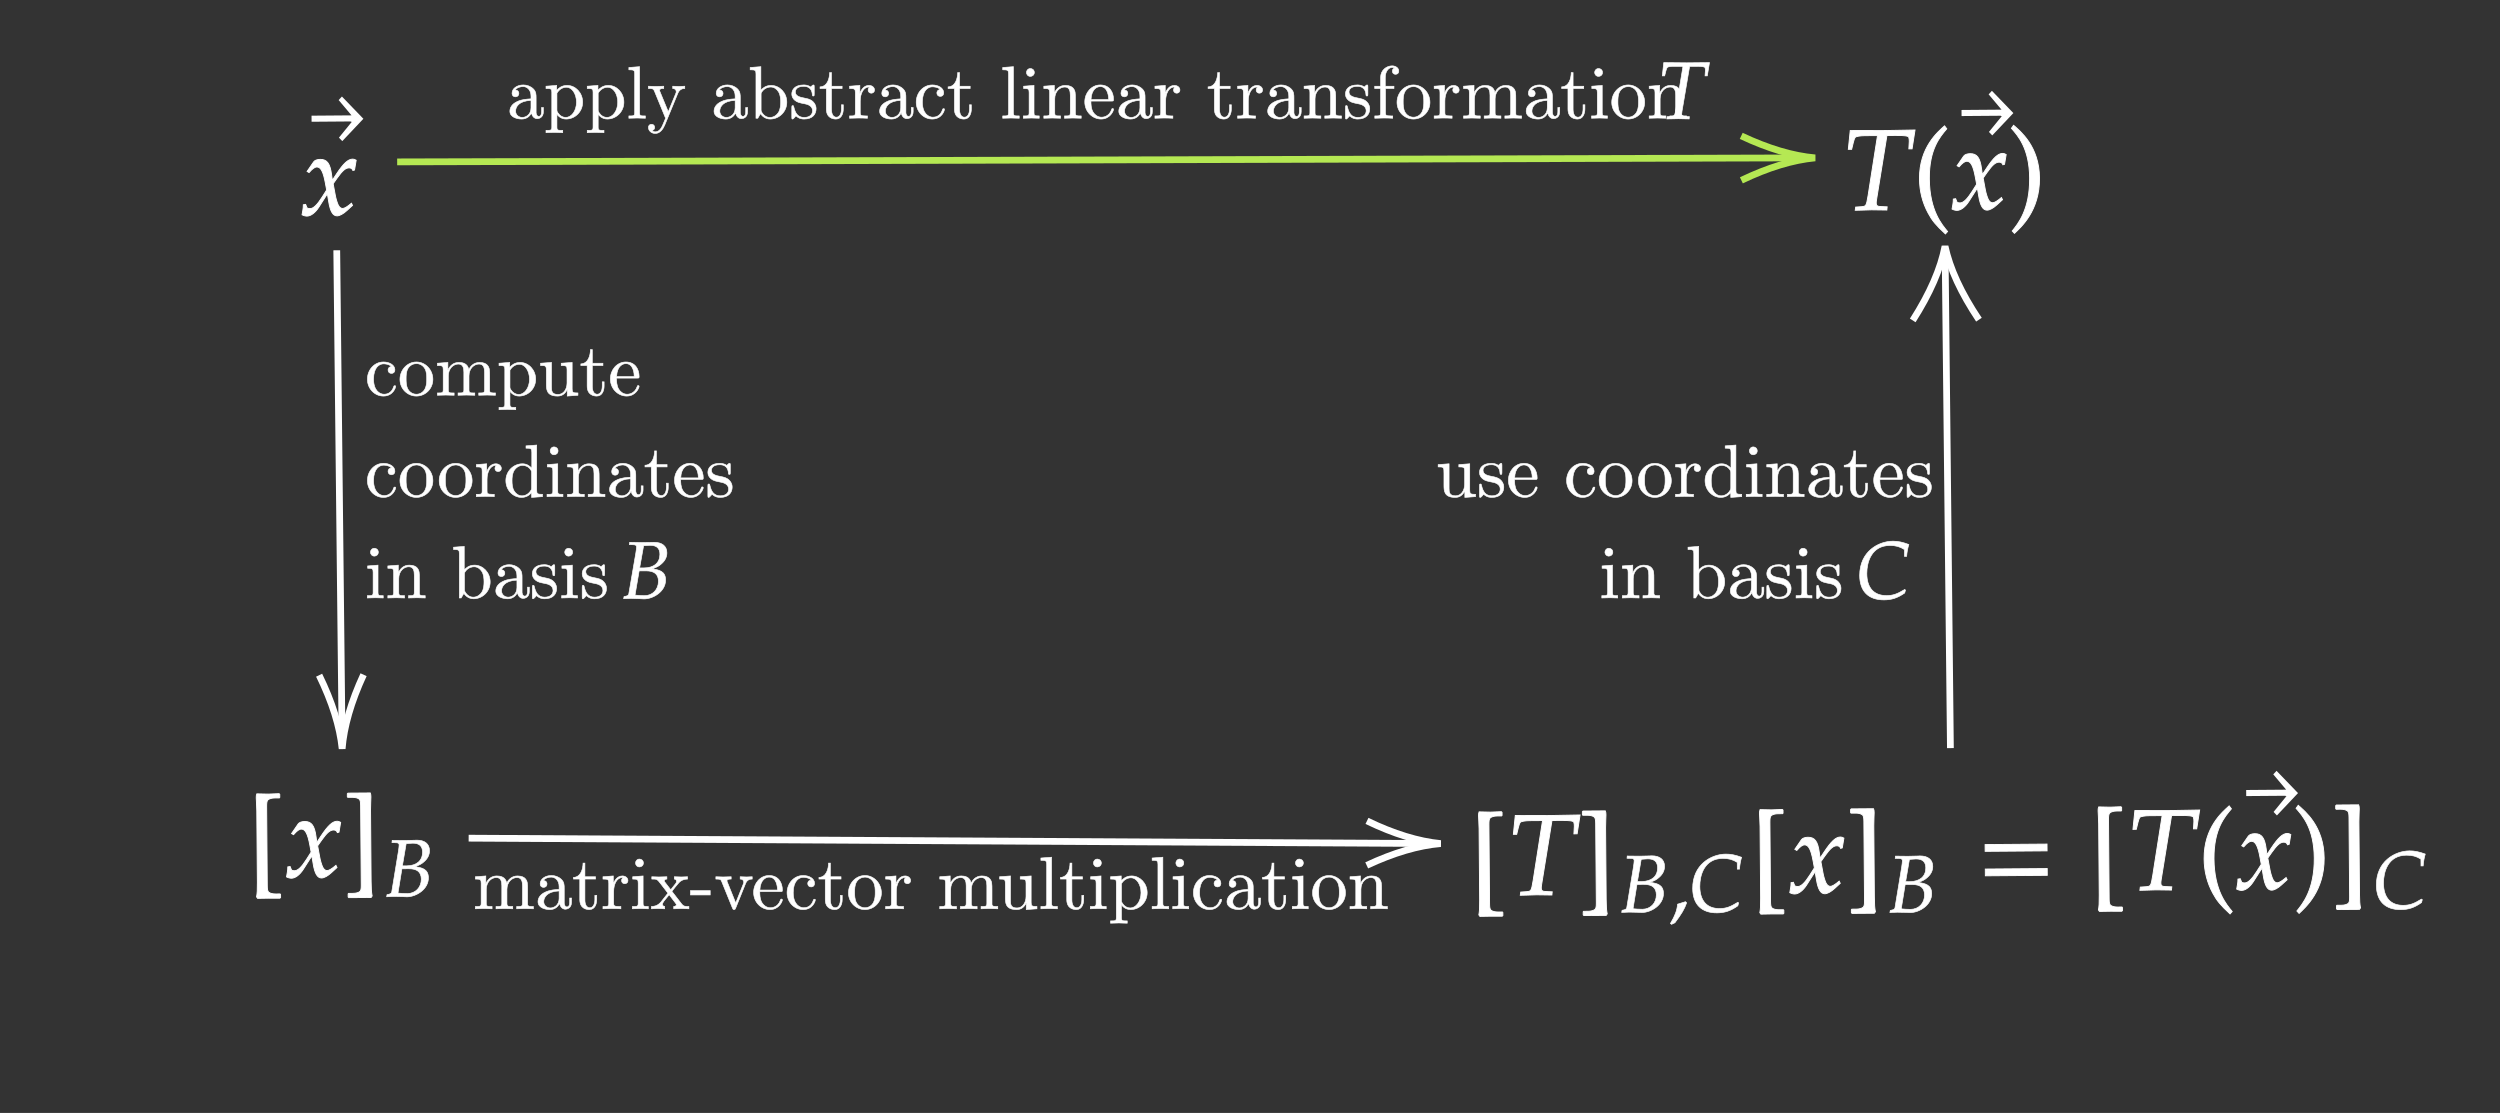 ﻿<svg xmlns="http://www.w3.org/2000/svg" xmlns:xlink="http://www.w3.org/1999/xlink" x="0" y="0" width="370" height="164.714" style="
        width:370px;
        height:164.714px;
        background: transparent;
        fill: none;
">
        
        
        <rect width="100%" height="100%" fill="#333333" stroke="none"/>
        
        
        <svg xmlns="http://www.w3.org/2000/svg" class="role-diagram-draw-area"><g class="shapes-region" style="stroke: black; fill: none;"><g/></g><g><g class="connection-group"><g class="arrow-line"><path class="connection real" stroke-dasharray="" d="  M58.78,23.96 L266.64,23.37" style="stroke: rgb(181,232,83); stroke-opacity: 1; stroke-width: 1; fill: none; fill-opacity: 1;"/><g stroke="rgb(181,232,83)" stroke-opacity="1" transform="matrix(-1,0.003,-0.003,-1,268.642,23.366)" style="stroke: rgb(181,232,83); stroke-width: 1;"><path d=" M10.93,-3.29 Q4.96,-0.45 0,0 Q4.96,0.45 10.93,3.29"/></g></g></g><g class="connection-group"><g class="arrow-line"><path class="connection real" stroke-dasharray="" d="  M49.84,37.04 L50.62,108.82" style="stroke: rgb(255,255,255); stroke-width: 1; fill: none; fill-opacity: 1;"/><g stroke="#000" transform="matrix(-0.011,-1,1,-0.011,50.638,110.823)" style="stroke: rgb(255,255,255); stroke-width: 1;"><path d=" M10.93,-3.29 Q4.96,-0.45 0,0 Q4.96,0.45 10.93,3.29"/></g></g></g><g class="connection-group"><g class="arrow-line"><path class="connection real" stroke-dasharray="" d="  M69.36,124.05 L211.22,124.84" style="stroke: rgb(255,255,255); stroke-width: 1; fill: none; fill-opacity: 1;"/><g stroke="#000" transform="matrix(-1,-0.006,0.006,-1,213.222,124.851)" style="stroke: rgb(255,255,255); stroke-width: 1;"><path d=" M10.93,-3.29 Q4.96,-0.45 0,0 Q4.96,0.45 10.93,3.29"/></g></g></g><g class="connection-group"><g class="arrow-line"><path class="connection real" stroke-dasharray="" d="  M287.89,38.44 L288.66,110.72" style="stroke: rgb(255,255,255); stroke-width: 1; fill: none; fill-opacity: 1;"/><g stroke="#000" transform="matrix(0.011,1,-1,0.011,287.864,36.439)" style="stroke: rgb(255,255,255); stroke-width: 1;"><path d=" M10.93,-4.9 Q4.96,-1 0,0 Q4.96,1 10.93,4.9"/></g></g></g></g><g/><g/></svg>
        <svg xmlns="http://www.w3.org/2000/svg" xmlns:xlink="http://www.w3.org/1999/xlink" width="368" height="162.714" style="width:368px;height:162.714px;font-family:Asana-Math, Asana;background:transparent;"><g transform="matrix(1,-0.008,0.008,1,-0.179,0.374)"><g><g><g><g><g><g transform="matrix(1,0,0,1,44.474,31.786)"><path transform="matrix(0.017,0,0,-0.017,0,0)" d="M9 1C24 -7 40 -11 52 -11C85 -11 124 18 155 65L231 182L242 113C255 28 278 -11 314 -11C336 -11 368 6 400 35L449 79L440 98C404 68 379 53 363 53C348 53 335 63 325 83C316 102 305 139 300 168L282 269L317 318C364 383 391 406 422 406C438 406 450 398 455 383L469 387L484 472C472 479 463 482 454 482C414 482 374 446 312 354L275 299L269 347C257 446 230 482 171 482C145 482 123 474 114 461L56 378L73 368C103 402 123 416 142 416C175 416 197 375 214 277L225 215L185 153C142 86 108 54 80 54C65 54 54 58 52 63L41 91L21 88C21 53 13 27 9 1Z" stroke="rgb(255,255,255)" stroke-opacity="1" stroke-width="8" fill="rgb(255,255,255)" fill-opacity="1"></path></g></g></g></g><svg x="44.469" overflow="visible" y="12.786" height="10" width="9.349"><path d=" M 9.35 4.85 l -3.15 -3.32 l -0.49 0.52 l 1.93 2.33 h -0.15 v 0.90 h 0.15 l -1.93 2.33 l 0.49 0.52 z  M 1.68 5.23 h 7.21 v -0.90 h -7.21 z" style="fill:rgb(255,255,255);fill-opacity:1;stroke-width:1px;stroke:none;stroke-opacity:1;"></path></svg></g></g></g><g transform="matrix(1,-0.008,0.008,1,-0.929,0.385)"><g><g><g transform="matrix(1,0,0,1,36.497,129.75)"><path transform="matrix(0.017,0,0,-0.017,0,0)" d="M88 -184C88 -184 182 -183 182 -183C182 -183 282 -184 282 -184L288 -178L288 -152L284 -147L246 -147C219 -147 197 -141 185 -131C176 -122 173 -108 173 -75L173 616C173 649 176 664 185 673C197 683 219 689 246 689L284 689L288 694L288 720L282 726L188 723L88 726C84 717 83 706 83 691C83 665 87 628 87 578L87 -44C87 -112 85 -140 79 -171Z" stroke="rgb(255,255,255)" stroke-opacity="1" stroke-width="8" fill="rgb(255,255,255)" fill-opacity="1"></path></g></g><g><g transform="matrix(1,0,0,1,42.143,129.75)"><path transform="matrix(0.017,0,0,-0.017,0,0)" d="M9 1C24 -7 40 -11 52 -11C85 -11 124 18 155 65L231 182L242 113C255 28 278 -11 314 -11C336 -11 368 6 400 35L449 79L440 98C404 68 379 53 363 53C348 53 335 63 325 83C316 102 305 139 300 168L282 269L317 318C364 383 391 406 422 406C438 406 450 398 455 383L469 387L484 472C472 479 463 482 454 482C414 482 374 446 312 354L275 299L269 347C257 446 230 482 171 482C145 482 123 474 114 461L56 378L73 368C103 402 123 416 142 416C175 416 197 375 214 277L225 215L185 153C142 86 108 54 80 54C65 54 54 58 52 63L41 91L21 88C21 53 13 27 9 1Z" stroke="rgb(255,255,255)" stroke-opacity="1" stroke-width="8" fill="rgb(255,255,255)" fill-opacity="1"></path></g></g><g><g transform="matrix(1,0,0,1,50.628,129.75)"><path transform="matrix(0.017,0,0,-0.017,0,0)" d="M245 -184L254 -171C248 -140 246 -112 246 -44L246 578C246 628 250 665 250 691C250 706 249 717 245 726L51 726L45 720L45 694L49 689L87 689C114 689 136 683 148 673C157 664 160 649 160 616L160 -75C160 -108 157 -122 148 -131C136 -141 114 -147 87 -147L49 -147L45 -152L45 -178L51 -184Z" stroke="rgb(255,255,255)" stroke-opacity="1" stroke-width="8" fill="rgb(255,255,255)" fill-opacity="1"></path></g></g><g><g><g><g><g transform="matrix(1,0,0,1,56.779,132.754)"><path transform="matrix(0.012,0,0,-0.012,0,0)" d="M543 227C543 337 459 353 377 365C434 385 459 397 490 425C536 464 559 511 559 562C559 644 501 692 401 692C399 692 389 692 374 691L311 690C299 689 263 689 251 689C232 689 201 690 152 691L100 692L97 664L150 662C174 661 185 653 185 635C185 621 181 589 176 559L89 55C85 37 73 30 31 23L26 -3L63 -2C90 0 105 0 117 0C128 0 154 -1 180 -2L217 -3L237 -4C256 -5 269 -6 277 -6C392 -6 543 87 543 227ZM166 41L217 340L302 340C405 340 455 298 455 211C455 108 382 34 282 34C228 34 207 38 166 41ZM352 655C433 655 473 619 473 544C473 439 399 376 275 376L223 376L272 650C288 650 329 655 352 655Z" stroke="rgb(255,255,255)" stroke-opacity="1" stroke-width="8" fill="rgb(255,255,255)" fill-opacity="1"></path></g></g></g></g></g></g></g><g transform="matrix(1,-0.008,0.008,1,-0.167,2.16)"><g><g><g transform="matrix(1,0,0,1,272.641,31.109)"><path transform="matrix(0.017,0,0,-0.017,0,0)" d="M390 646L463 646C541 646 577 641 580 629C583 621 585 602 584 592L580 528L608 528L635 692L544 691C456 690 388 689 353 689C316 689 252 690 166 691L71 692L53 528L82 528L97 588C102 610 109 626 115 633C121 640 159 646 196 646L308 646L222 125C206 34 204 31 164 28L113 25L109 -3L166 -2C206 -1 235 0 251 0C270 0 301 -1 340 -2L384 -3L387 25L328 28C302 29 292 37 292 58C292 67 293 74 296 93Z" stroke="rgb(255,255,255)" stroke-opacity="1" stroke-width="8" fill="rgb(255,255,255)" fill-opacity="1"></path></g></g><g><g transform="matrix(1,0,0,1,283.016,31.109)"><path transform="matrix(0.017,0,0,-0.017,0,0)" d="M146 266C146 526 243 632 301 700L282 726C225 675 60 542 60 266C60 159 85 58 133 -32C168 -99 200 -138 282 -215L301 -194C255 -137 146 -15 146 266Z" stroke="rgb(255,255,255)" stroke-opacity="1" stroke-width="8" fill="rgb(255,255,255)" fill-opacity="1"></path></g></g><g><g><g><g><g transform="matrix(1,0,0,1,288.667,31.109)"><path transform="matrix(0.017,0,0,-0.017,0,0)" d="M9 1C24 -7 40 -11 52 -11C85 -11 124 18 155 65L231 182L242 113C255 28 278 -11 314 -11C336 -11 368 6 400 35L449 79L440 98C404 68 379 53 363 53C348 53 335 63 325 83C316 102 305 139 300 168L282 269L317 318C364 383 391 406 422 406C438 406 450 398 455 383L469 387L484 472C472 479 463 482 454 482C414 482 374 446 312 354L275 299L269 347C257 446 230 482 171 482C145 482 123 474 114 461L56 378L73 368C103 402 123 416 142 416C175 416 197 375 214 277L225 215L185 153C142 86 108 54 80 54C65 54 54 58 52 63L41 91L21 88C21 53 13 27 9 1Z" stroke="rgb(255,255,255)" stroke-opacity="1" stroke-width="8" fill="rgb(255,255,255)" fill-opacity="1"></path></g></g></g></g><svg x="288.661" overflow="visible" y="12.109" height="10" width="9.349"><path d=" M 9.35 4.85 l -3.15 -3.32 l -0.49 0.52 l 1.93 2.33 h -0.15 v 0.90 h 0.15 l -1.93 2.33 l 0.49 0.52 z  M 1.68 5.23 h 7.21 v -0.90 h -7.21 z" style="fill:rgb(255,255,255);fill-opacity:1;stroke-width:1px;stroke:none;stroke-opacity:1;"></path></svg></g><g><g transform="matrix(1,0,0,1,297.161,31.109)"><path transform="matrix(0.017,0,0,-0.017,0,0)" d="M51 726L32 700C87 636 187 526 187 266C187 -10 83 -131 32 -194L51 -215C104 -165 273 -23 273 265C273 542 108 675 51 726Z" stroke="rgb(255,255,255)" stroke-opacity="1" stroke-width="8" fill="rgb(255,255,255)" fill-opacity="1"></path></g></g></g></g><g transform="matrix(1,-0.008,0.008,1,-0.932,2.171)"><g><g><g transform="matrix(1,0,0,1,217.38,132.078)"><path transform="matrix(0.017,0,0,-0.017,0,0)" d="M88 -184C88 -184 182 -183 182 -183C182 -183 282 -184 282 -184L288 -178L288 -152L284 -147L246 -147C219 -147 197 -141 185 -131C176 -122 173 -108 173 -75L173 616C173 649 176 664 185 673C197 683 219 689 246 689L284 689L288 694L288 720L282 726L188 723L88 726C84 717 83 706 83 691C83 665 87 628 87 578L87 -44C87 -112 85 -140 79 -171Z" stroke="rgb(255,255,255)" stroke-opacity="1" stroke-width="8" fill="rgb(255,255,255)" fill-opacity="1"></path></g></g><g><g transform="matrix(1,0,0,1,223.026,132.078)"><path transform="matrix(0.017,0,0,-0.017,0,0)" d="M390 646L463 646C541 646 577 641 580 629C583 621 585 602 584 592L580 528L608 528L635 692L544 691C456 690 388 689 353 689C316 689 252 690 166 691L71 692L53 528L82 528L97 588C102 610 109 626 115 633C121 640 159 646 196 646L308 646L222 125C206 34 204 31 164 28L113 25L109 -3L166 -2C206 -1 235 0 251 0C270 0 301 -1 340 -2L384 -3L387 25L328 28C302 29 292 37 292 58C292 67 293 74 296 93Z" stroke="rgb(255,255,255)" stroke-opacity="1" stroke-width="8" fill="rgb(255,255,255)" fill-opacity="1"></path></g></g><g><g transform="matrix(1,0,0,1,233.401,132.078)"><path transform="matrix(0.017,0,0,-0.017,0,0)" d="M245 -184L254 -171C248 -140 246 -112 246 -44L246 578C246 628 250 665 250 691C250 706 249 717 245 726L51 726L45 720L45 694L49 689L87 689C114 689 136 683 148 673C157 664 160 649 160 616L160 -75C160 -108 157 -122 148 -131C136 -141 114 -147 87 -147L49 -147L45 -152L45 -178L51 -184Z" stroke="rgb(255,255,255)" stroke-opacity="1" stroke-width="8" fill="rgb(255,255,255)" fill-opacity="1"></path></g></g><g><g><g><g><g transform="matrix(1,0,0,1,239.552,134.749)"><path transform="matrix(0.012,0,0,-0.012,0,0)" d="M543 227C543 337 459 353 377 365C434 385 459 397 490 425C536 464 559 511 559 562C559 644 501 692 401 692C399 692 389 692 374 691L311 690C299 689 263 689 251 689C232 689 201 690 152 691L100 692L97 664L150 662C174 661 185 653 185 635C185 621 181 589 176 559L89 55C85 37 73 30 31 23L26 -3L63 -2C90 0 105 0 117 0C128 0 154 -1 180 -2L217 -3L237 -4C256 -5 269 -6 277 -6C392 -6 543 87 543 227ZM166 41L217 340L302 340C405 340 455 298 455 211C455 108 382 34 282 34C228 34 207 38 166 41ZM352 655C433 655 473 619 473 544C473 439 399 376 275 376L223 376L272 650C288 650 329 655 352 655ZM814 123C787 114 769 108 716 93C709 17 684 -48 626 -144L640 -155L681 -136C762 -31 800 32 828 109ZM904 284C904 90 1011 -18 1202 -18C1298 -18 1369 5 1459 67C1459 67 1469 103 1469 103C1469 103 1459 110 1459 110C1365 53 1313 35 1235 35C1078 35 992 131 992 309C992 447 1049 653 1277 653C1348 653 1400 639 1456 603L1456 519L1483 519C1488 576 1496 619 1510 665C1434 694 1377 706 1315 706C1135 706 904 578 904 284Z" stroke="rgb(255,255,255)" stroke-opacity="1" stroke-width="8" fill="rgb(255,255,255)" fill-opacity="1"></path></g></g></g></g></g><g><g transform="matrix(1,0,0,1,258.964,132.078)"><path transform="matrix(0.017,0,0,-0.017,0,0)" d="M88 -184C88 -184 182 -183 182 -183C182 -183 282 -184 282 -184L288 -178L288 -152L284 -147L246 -147C219 -147 197 -141 185 -131C176 -122 173 -108 173 -75L173 616C173 649 176 664 185 673C197 683 219 689 246 689L284 689L288 694L288 720L282 726L188 723L88 726C84 717 83 706 83 691C83 665 87 628 87 578L87 -44C87 -112 85 -140 79 -171Z" stroke="rgb(255,255,255)" stroke-opacity="1" stroke-width="8" fill="rgb(255,255,255)" fill-opacity="1"></path></g></g><g><g transform="matrix(1,0,0,1,264.609,132.078)"><path transform="matrix(0.017,0,0,-0.017,0,0)" d="M9 1C24 -7 40 -11 52 -11C85 -11 124 18 155 65L231 182L242 113C255 28 278 -11 314 -11C336 -11 368 6 400 35L449 79L440 98C404 68 379 53 363 53C348 53 335 63 325 83C316 102 305 139 300 168L282 269L317 318C364 383 391 406 422 406C438 406 450 398 455 383L469 387L484 472C472 479 463 482 454 482C414 482 374 446 312 354L275 299L269 347C257 446 230 482 171 482C145 482 123 474 114 461L56 378L73 368C103 402 123 416 142 416C175 416 197 375 214 277L225 215L185 153C142 86 108 54 80 54C65 54 54 58 52 63L41 91L21 88C21 53 13 27 9 1Z" stroke="rgb(255,255,255)" stroke-opacity="1" stroke-width="8" fill="rgb(255,255,255)" fill-opacity="1"></path></g></g><g><g transform="matrix(1,0,0,1,273.094,132.078)"><path transform="matrix(0.017,0,0,-0.017,0,0)" d="M245 -184L254 -171C248 -140 246 -112 246 -44L246 578C246 628 250 665 250 691C250 706 249 717 245 726L51 726L45 720L45 694L49 689L87 689C114 689 136 683 148 673C157 664 160 649 160 616L160 -75C160 -108 157 -122 148 -131C136 -141 114 -147 87 -147L49 -147L45 -152L45 -178L51 -184Z" stroke="rgb(255,255,255)" stroke-opacity="1" stroke-width="8" fill="rgb(255,255,255)" fill-opacity="1"></path></g></g><g><g><g><g><g transform="matrix(1,0,0,1,279.245,135.082)"><path transform="matrix(0.012,0,0,-0.012,0,0)" d="M543 227C543 337 459 353 377 365C434 385 459 397 490 425C536 464 559 511 559 562C559 644 501 692 401 692C399 692 389 692 374 691L311 690C299 689 263 689 251 689C232 689 201 690 152 691L100 692L97 664L150 662C174 661 185 653 185 635C185 621 181 589 176 559L89 55C85 37 73 30 31 23L26 -3L63 -2C90 0 105 0 117 0C128 0 154 -1 180 -2L217 -3L237 -4C256 -5 269 -6 277 -6C392 -6 543 87 543 227ZM166 41L217 340L302 340C405 340 455 298 455 211C455 108 382 34 282 34C228 34 207 38 166 41ZM352 655C433 655 473 619 473 544C473 439 399 376 275 376L223 376L272 650C288 650 329 655 352 655Z" stroke="rgb(255,255,255)" stroke-opacity="1" stroke-width="8" fill="rgb(255,255,255)" fill-opacity="1"></path></g></g></g></g></g><g><g transform="matrix(1,0,0,1,292.62,132.078)"><path transform="matrix(0.017,0,0,-0.017,0,0)" d="M604 347L604 406L65 406L65 347ZM604 134L604 193L65 193L65 134Z" stroke="rgb(255,255,255)" stroke-opacity="1" stroke-width="8" fill="rgb(255,255,255)" fill-opacity="1"></path></g></g><g><g transform="matrix(1,0,0,1,309.078,132.078)"><path transform="matrix(0.017,0,0,-0.017,0,0)" d="M88 -184C88 -184 182 -183 182 -183C182 -183 282 -184 282 -184L288 -178L288 -152L284 -147L246 -147C219 -147 197 -141 185 -131C176 -122 173 -108 173 -75L173 616C173 649 176 664 185 673C197 683 219 689 246 689L284 689L288 694L288 720L282 726L188 723L88 726C84 717 83 706 83 691C83 665 87 628 87 578L87 -44C87 -112 85 -140 79 -171Z" stroke="rgb(255,255,255)" stroke-opacity="1" stroke-width="8" fill="rgb(255,255,255)" fill-opacity="1"></path></g></g><g><g transform="matrix(1,0,0,1,314.724,132.078)"><path transform="matrix(0.017,0,0,-0.017,0,0)" d="M390 646L463 646C541 646 577 641 580 629C583 621 585 602 584 592L580 528L608 528L635 692L544 691C456 690 388 689 353 689C316 689 252 690 166 691L71 692L53 528L82 528L97 588C102 610 109 626 115 633C121 640 159 646 196 646L308 646L222 125C206 34 204 31 164 28L113 25L109 -3L166 -2C206 -1 235 0 251 0C270 0 301 -1 340 -2L384 -3L387 25L328 28C302 29 292 37 292 58C292 67 293 74 296 93Z" stroke="rgb(255,255,255)" stroke-opacity="1" stroke-width="8" fill="rgb(255,255,255)" fill-opacity="1"></path></g></g><g><g transform="matrix(1,0,0,1,325.099,132.078)"><path transform="matrix(0.017,0,0,-0.017,0,0)" d="M146 266C146 526 243 632 301 700L282 726C225 675 60 542 60 266C60 159 85 58 133 -32C168 -99 200 -138 282 -215L301 -194C255 -137 146 -15 146 266Z" stroke="rgb(255,255,255)" stroke-opacity="1" stroke-width="8" fill="rgb(255,255,255)" fill-opacity="1"></path></g></g><g><g><g><g><g transform="matrix(1,0,0,1,330.75,132.078)"><path transform="matrix(0.017,0,0,-0.017,0,0)" d="M9 1C24 -7 40 -11 52 -11C85 -11 124 18 155 65L231 182L242 113C255 28 278 -11 314 -11C336 -11 368 6 400 35L449 79L440 98C404 68 379 53 363 53C348 53 335 63 325 83C316 102 305 139 300 168L282 269L317 318C364 383 391 406 422 406C438 406 450 398 455 383L469 387L484 472C472 479 463 482 454 482C414 482 374 446 312 354L275 299L269 347C257 446 230 482 171 482C145 482 123 474 114 461L56 378L73 368C103 402 123 416 142 416C175 416 197 375 214 277L225 215L185 153C142 86 108 54 80 54C65 54 54 58 52 63L41 91L21 88C21 53 13 27 9 1Z" stroke="rgb(255,255,255)" stroke-opacity="1" stroke-width="8" fill="rgb(255,255,255)" fill-opacity="1"></path></g></g></g></g><svg x="330.745" overflow="visible" y="113.078" height="10" width="9.349"><path d=" M 9.35 4.85 l -3.15 -3.32 l -0.49 0.52 l 1.93 2.33 h -0.15 v 0.90 h 0.15 l -1.93 2.33 l 0.49 0.52 z  M 1.68 5.23 h 7.21 v -0.90 h -7.21 z" style="fill:rgb(255,255,255);fill-opacity:1;stroke-width:1px;stroke:none;stroke-opacity:1;"></path></svg></g><g><g transform="matrix(1,0,0,1,339.245,132.078)"><path transform="matrix(0.017,0,0,-0.017,0,0)" d="M51 726L32 700C87 636 187 526 187 266C187 -10 83 -131 32 -194L51 -215C104 -165 273 -23 273 265C273 542 108 675 51 726Z" stroke="rgb(255,255,255)" stroke-opacity="1" stroke-width="8" fill="rgb(255,255,255)" fill-opacity="1"></path></g></g><g><g transform="matrix(1,0,0,1,344.891,132.078)"><path transform="matrix(0.017,0,0,-0.017,0,0)" d="M245 -184L254 -171C248 -140 246 -112 246 -44L246 578C246 628 250 665 250 691C250 706 249 717 245 726L51 726L45 720L45 694L49 689L87 689C114 689 136 683 148 673C157 664 160 649 160 616L160 -75C160 -108 157 -122 148 -131C136 -141 114 -147 87 -147L49 -147L45 -152L45 -178L51 -184Z" stroke="rgb(255,255,255)" stroke-opacity="1" stroke-width="8" fill="rgb(255,255,255)" fill-opacity="1"></path></g></g><g><g><g><g><g transform="matrix(1,0,0,1,351.042,135.082)"><path transform="matrix(0.012,0,0,-0.012,0,0)" d="M45 284C45 90 152 -18 343 -18C439 -18 510 5 600 67C600 67 610 103 610 103C610 103 600 110 600 110C506 53 454 35 376 35C219 35 133 131 133 309C133 447 190 653 418 653C489 653 541 639 597 603L597 519L624 519C629 576 637 619 651 665C575 694 518 706 456 706C276 706 45 578 45 284Z" stroke="rgb(255,255,255)" stroke-opacity="1" stroke-width="8" fill="rgb(255,255,255)" fill-opacity="1"></path></g></g></g></g></g></g></g><g><g><g><g transform="matrix(1,0,0,1,54,58.5)"><path transform="matrix(0.011,0,0,-0.011,0,0)" d="M34 216C34 88 133 -11 249 -11C383 -11 415 109 415 119C415 129 405 129 402 129C393 129 391 125 389 119C360 26 295 14 258 14C205 14 117 57 117 218C117 381 199 423 252 423C261 423 324 422 359 386C318 383 312 353 312 340C312 314 330 294 358 294C384 294 404 311 404 341C404 409 328 448 251 448C126 448 34 340 34 216ZM472 214C472 85 576 -11 693 -11C814 -11 915 87 915 214C915 342 815 448 694 448C569 448 472 339 472 214ZM555 222C555 261 555 315 579 359C606 405 653 426 693 426C737 426 780 404 806 361C832 318 832 260 832 222C832 186 832 132 810 88C788 43 744 14 694 14C651 14 607 35 580 81C555 125 555 186 555 222ZM976 0C1011 1 1062 3 1089 3C1115 3 1167 1 1201 0L1201 31C1134 31 1123 31 1123 76L1123 260C1123 364 1194 420 1258 420C1321 420 1332 366 1332 309L1332 76C1332 31 1321 31 1254 31L1254 0C1289 1 1340 3 1367 3C1393 3 1445 1 1479 0L1479 31C1412 31 1401 31 1401 76L1401 260C1401 364 1472 420 1536 420C1599 420 1610 366 1610 309L1610 76C1610 31 1599 31 1532 31L1532 0C1567 1 1618 3 1645 3C1671 3 1723 1 1757 0L1757 31C1705 31 1680 31 1679 61L1679 252C1679 338 1679 369 1648 405C1634 422 1601 442 1543 442C1459 442 1415 382 1398 344C1384 431 1310 442 1265 442C1192 442 1145 399 1117 337L1117 442L976 431L976 400C1046 400 1054 393 1054 344L1054 76C1054 31 1043 31 976 31ZM1805 -163L1805 -194C1839 -193 1891 -191 1917 -191C1944 -191 1995 -193 2030 -194L2030 -163C1963 -163 1952 -163 1952 -118L1952 50L1952 59C1957 43 1999 -11 2075 -11C2194 -11 2298 87 2298 216C2298 343 2201 442 2089 442C2011 442 1969 398 1949 376L1949 442L1805 431L1805 400C1876 400 1883 394 1883 350L1883 -118C1883 -163 1872 -163 1805 -163ZM1952 114L1952 337C1981 388 2030 417 2081 417C2154 417 2215 329 2215 216C2215 95 2145 11 2071 11C2031 11 1993 31 1966 72C1952 93 1952 94 1952 114ZM2364 400C2442 400 2442 397 2442 308L2442 158C2442 80 2442 -11 2594 -11C2650 -11 2694 17 2723 79L2723 -11L2867 0L2867 31C2797 31 2789 38 2789 87L2789 442L2642 431L2642 400C2712 400 2720 393 2720 344L2720 166C2720 79 2672 11 2599 11C2515 11 2511 58 2511 110L2511 442L2364 431ZM2906 400L2991 400L2991 124C2991 1 3084 -11 3120 -11C3191 -11 3219 60 3219 124L3219 181L3194 181L3194 126C3194 52 3164 14 3127 14C3060 14 3060 105 3060 122L3060 400L3203 400L3203 431L3060 431L3060 615L3035 615C3034 533 3004 426 2906 422ZM3303 220C3303 86 3408 -11 3523 -11C3645 -11 3690 100 3690 119C3690 129 3682 131 3677 131C3668 131 3666 125 3664 117C3629 14 3539 14 3529 14C3479 14 3439 44 3416 81C3386 129 3386 195 3386 231L3665 231C3687 231 3690 231 3690 252C3690 351 3636 448 3511 448C3395 448 3303 345 3303 220ZM3387 252C3393 401 3477 426 3511 426C3614 426 3624 291 3624 252Z" stroke="rgb(255,255,255)" stroke-opacity="1" stroke-width="8" fill="rgb(255,255,255)" fill-opacity="1"></path></g></g></g><g><g><g transform="matrix(1,0,0,1,54,73.5)"><path transform="matrix(0.011,0,0,-0.011,0,0)" d="M34 216C34 88 133 -11 249 -11C383 -11 415 109 415 119C415 129 405 129 402 129C393 129 391 125 389 119C360 26 295 14 258 14C205 14 117 57 117 218C117 381 199 423 252 423C261 423 324 422 359 386C318 383 312 353 312 340C312 314 330 294 358 294C384 294 404 311 404 341C404 409 328 448 251 448C126 448 34 340 34 216ZM472 214C472 85 576 -11 693 -11C814 -11 915 87 915 214C915 342 815 448 694 448C569 448 472 339 472 214ZM555 222C555 261 555 315 579 359C606 405 653 426 693 426C737 426 780 404 806 361C832 318 832 260 832 222C832 186 832 132 810 88C788 43 744 14 694 14C651 14 607 35 580 81C555 125 555 186 555 222ZM1000 214C1000 85 1104 -11 1221 -11C1342 -11 1443 87 1443 214C1443 342 1343 448 1222 448C1097 448 1000 339 1000 214ZM1083 222C1083 261 1083 315 1107 359C1134 405 1181 426 1221 426C1265 426 1308 404 1334 361C1360 318 1360 260 1360 222C1360 186 1360 132 1338 88C1316 43 1272 14 1222 14C1179 14 1135 35 1108 81C1083 125 1083 186 1083 222ZM1500 0C1539 1 1586 3 1614 3C1654 3 1701 3 1741 0L1741 31L1720 31C1646 31 1644 42 1644 78L1644 232C1644 331 1686 420 1762 420C1769 420 1771 420 1773 419C1770 418 1750 406 1750 380C1750 352 1771 337 1793 337C1811 337 1836 349 1836 381C1836 413 1805 442 1762 442C1689 442 1653 375 1639 332L1639 442L1500 431L1500 400C1570 400 1578 393 1578 344L1578 76C1578 31 1567 31 1500 31ZM1897 215C1897 88 1995 -11 2109 -11C2173 -11 2218 23 2243 55L2243 -11L2390 0L2390 31C2320 31 2312 38 2312 87L2312 694L2168 683L2168 652C2238 652 2246 645 2246 596L2246 380C2217 416 2174 442 2120 442C2002 442 1897 344 1897 215ZM1980 214C1980 251 1982 311 2011 356C2032 387 2070 420 2124 420C2159 420 2201 405 2232 360C2243 343 2243 341 2243 323L2243 118C2243 100 2243 98 2232 81C2202 33 2157 11 2114 11C2069 11 2033 37 2009 75C1983 116 1980 173 1980 214ZM2493 616C2493 589 2515 563 2546 563C2574 563 2599 584 2599 616C2599 648 2574 669 2546 669C2515 669 2493 642 2493 616ZM2451 0C2483 1 2537 3 2561 3C2596 3 2631 1 2665 0L2665 31C2599 31 2595 36 2595 75L2595 442L2455 431L2455 400C2520 400 2529 394 2529 345L2529 76C2529 31 2518 31 2451 31ZM2727 0C2762 1 2813 3 2840 3C2866 3 2918 1 2952 0L2952 31C2885 31 2874 31 2874 76L2874 260C2874 364 2945 420 3009 420C3072 420 3083 366 3083 309L3083 76C3083 31 3072 31 3005 31L3005 0C3040 1 3091 3 3118 3C3144 3 3196 1 3230 0L3230 31C3178 31 3153 31 3152 61L3152 252C3152 338 3152 369 3121 405C3107 422 3074 442 3016 442C2943 442 2896 399 2868 337L2868 442L2727 431L2727 400C2797 400 2805 393 2805 344L2805 76C2805 31 2794 31 2727 31ZM3292 95C3292 14 3389 -11 3452 -11C3518 -11 3564 29 3583 76C3587 36 3614 -6 3661 -6C3682 -6 3743 8 3743 89L3743 145L3718 145L3718 89C3718 31 3693 25 3682 25C3649 25 3645 70 3645 75L3645 275C3645 317 3645 356 3609 393C3570 432 3520 448 3472 448C3390 448 3321 401 3321 335C3321 305 3341 288 3367 288C3395 288 3413 308 3413 334C3413 346 3408 379 3362 380C3389 415 3438 426 3470 426C3519 426 3576 387 3576 298L3576 261C3525 258 3455 255 3392 225C3317 191 3292 139 3292 95ZM3369 96C3369 151 3411 234 3576 240L3576 140C3576 45 3504 11 3459 11C3410 11 3369 46 3369 96ZM3769 400L3854 400L3854 124C3854 1 3947 -11 3983 -11C4054 -11 4082 60 4082 124L4082 181L4057 181L4057 126C4057 52 4027 14 3990 14C3923 14 3923 105 3923 122L3923 400L4066 400L4066 431L3923 431L3923 615L3898 615C3897 533 3867 426 3769 422ZM4166 220C4166 86 4271 -11 4386 -11C4508 -11 4553 100 4553 119C4553 129 4545 131 4540 131C4531 131 4529 125 4527 117C4492 14 4402 14 4392 14C4342 14 4302 44 4279 81C4249 129 4249 195 4249 231L4528 231C4550 231 4553 231 4553 252C4553 351 4499 448 4374 448C4258 448 4166 345 4166 220ZM4250 252C4256 401 4340 426 4374 426C4477 426 4487 291 4487 252ZM4615 13C4615 -4 4615 -11 4626 -11C4631 -11 4632 -10 4651 9C4653 11 4653 13 4671 32C4715 -10 4760 -11 4781 -11C4896 -11 4942 56 4942 128C4942 181 4912 211 4900 223C4867 255 4828 263 4786 271C4730 282 4663 295 4663 353C4663 388 4689 429 4775 429C4885 429 4890 339 4892 308C4893 299 4902 299 4904 299C4917 299 4917 304 4917 323L4917 424C4917 441 4917 448 4906 448C4901 448 4899 448 4886 436C4883 432 4873 423 4869 420C4831 448 4790 448 4775 448C4653 448 4615 381 4615 325C4615 290 4631 262 4658 240C4690 214 4718 208 4790 194C4812 190 4894 174 4894 102C4894 51 4859 11 4781 11C4697 11 4661 68 4642 153C4639 166 4638 170 4628 170C4615 170 4615 163 4615 145Z" stroke="rgb(255,255,255)" stroke-opacity="1" stroke-width="8" fill="rgb(255,255,255)" fill-opacity="1"></path></g></g></g><g><g><g transform="matrix(1,0,0,1,54,88.5)"><path transform="matrix(0.011,0,0,-0.011,0,0)" d="M75 616C75 589 97 563 128 563C156 563 181 584 181 616C181 648 156 669 128 669C97 669 75 642 75 616ZM33 0C65 1 119 3 143 3C178 3 213 1 247 0L247 31C181 31 177 36 177 75L177 442L37 431L37 400C102 400 111 394 111 345L111 76C111 31 100 31 33 31ZM309 0C344 1 395 3 422 3C448 3 500 1 534 0L534 31C467 31 456 31 456 76L456 260C456 364 527 420 591 420C654 420 665 366 665 309L665 76C665 31 654 31 587 31L587 0C622 1 673 3 700 3C726 3 778 1 812 0L812 31C760 31 735 31 734 61L734 252C734 338 734 369 703 405C689 422 656 442 598 442C525 442 478 399 450 337L450 442L309 431L309 400C379 400 387 393 387 344L387 76C387 31 376 31 309 31ZM1193 652C1263 652 1271 645 1271 596L1271 0L1296 0C1297 1 1305 15 1332 62C1347 39 1389 -11 1463 -11C1582 -11 1686 87 1686 216C1686 343 1588 442 1474 442C1396 442 1353 395 1337 377L1337 694L1193 683ZM1340 114L1340 320C1340 339 1340 340 1351 356C1390 412 1445 420 1469 420C1514 420 1550 394 1574 356C1600 315 1603 258 1603 217C1603 180 1601 120 1572 75C1551 44 1513 11 1459 11C1414 11 1378 35 1354 72C1340 93 1340 96 1340 114ZM1762 95C1762 14 1859 -11 1922 -11C1988 -11 2034 29 2053 76C2057 36 2084 -6 2131 -6C2152 -6 2213 8 2213 89L2213 145L2188 145L2188 89C2188 31 2163 25 2152 25C2119 25 2115 70 2115 75L2115 275C2115 317 2115 356 2079 393C2040 432 1990 448 1942 448C1860 448 1791 401 1791 335C1791 305 1811 288 1837 288C1865 288 1883 308 1883 334C1883 346 1878 379 1832 380C1859 415 1908 426 1940 426C1989 426 2046 387 2046 298L2046 261C1995 258 1925 255 1862 225C1787 191 1762 139 1762 95ZM1839 96C1839 151 1881 234 2046 240L2046 140C2046 45 1974 11 1929 11C1880 11 1839 46 1839 96ZM2253 13C2253 -4 2253 -11 2264 -11C2269 -11 2270 -10 2289 9C2291 11 2291 13 2309 32C2353 -10 2398 -11 2419 -11C2534 -11 2580 56 2580 128C2580 181 2550 211 2538 223C2505 255 2466 263 2424 271C2368 282 2301 295 2301 353C2301 388 2327 429 2413 429C2523 429 2528 339 2530 308C2531 299 2540 299 2542 299C2555 299 2555 304 2555 323L2555 424C2555 441 2555 448 2544 448C2539 448 2537 448 2524 436C2521 432 2511 423 2507 420C2469 448 2428 448 2413 448C2291 448 2253 381 2253 325C2253 290 2269 262 2296 240C2328 214 2356 208 2428 194C2450 190 2532 174 2532 102C2532 51 2497 11 2419 11C2335 11 2299 68 2280 153C2277 166 2276 170 2266 170C2253 170 2253 163 2253 145ZM2689 616C2689 589 2711 563 2742 563C2770 563 2795 584 2795 616C2795 648 2770 669 2742 669C2711 669 2689 642 2689 616ZM2647 0C2679 1 2733 3 2757 3C2792 3 2827 1 2861 0L2861 31C2795 31 2791 36 2791 75L2791 442L2651 431L2651 400C2716 400 2725 394 2725 345L2725 76C2725 31 2714 31 2647 31ZM2924 13C2924 -4 2924 -11 2935 -11C2940 -11 2941 -10 2960 9C2962 11 2962 13 2980 32C3024 -10 3069 -11 3090 -11C3205 -11 3251 56 3251 128C3251 181 3221 211 3209 223C3176 255 3137 263 3095 271C3039 282 2972 295 2972 353C2972 388 2998 429 3084 429C3194 429 3199 339 3201 308C3202 299 3211 299 3213 299C3226 299 3226 304 3226 323L3226 424C3226 441 3226 448 3215 448C3210 448 3208 448 3195 436C3192 432 3182 423 3178 420C3140 448 3099 448 3084 448C2962 448 2924 381 2924 325C2924 290 2940 262 2967 240C2999 214 3027 208 3099 194C3121 190 3203 174 3203 102C3203 51 3168 11 3090 11C3006 11 2970 68 2951 153C2948 166 2947 170 2937 170C2924 170 2924 163 2924 145Z" stroke="rgb(255,255,255)" stroke-opacity="1" stroke-width="8" fill="rgb(255,255,255)" fill-opacity="1"></path></g></g><g><g><g><g><g transform="matrix(1,0,0,1,91.99,88.567)"><path transform="matrix(0.012,0,0,-0.012,0,0)" d="M543 227C543 337 459 353 377 365C434 385 459 397 490 425C536 464 559 511 559 562C559 644 501 692 401 692C399 692 389 692 374 691L311 690C299 689 263 689 251 689C232 689 201 690 152 691L100 692L97 664L150 662C174 661 185 653 185 635C185 621 181 589 176 559L89 55C85 37 73 30 31 23L26 -3L63 -2C90 0 105 0 117 0C128 0 154 -1 180 -2L217 -3L237 -4C256 -5 269 -6 277 -6C392 -6 543 87 543 227ZM166 41L217 340L302 340C405 340 455 298 455 211C455 108 382 34 282 34C228 34 207 38 166 41ZM352 655C433 655 473 619 473 544C473 439 399 376 275 376L223 376L272 650C288 650 329 655 352 655Z" stroke="rgb(255,255,255)" stroke-opacity="1" stroke-width="8" fill="rgb(255,255,255)" fill-opacity="1"></path></g></g></g></g></g></g></g><g><g><g><g transform="matrix(1,0,0,1,70,134.5)"><path transform="matrix(0.011,0,0,-0.011,0,0)" d="M32 0C67 1 118 3 145 3C171 3 223 1 257 0L257 31C190 31 179 31 179 76L179 260C179 364 250 420 314 420C377 420 388 366 388 309L388 76C388 31 377 31 310 31L310 0C345 1 396 3 423 3C449 3 501 1 535 0L535 31C468 31 457 31 457 76L457 260C457 364 528 420 592 420C655 420 666 366 666 309L666 76C666 31 655 31 588 31L588 0C623 1 674 3 701 3C727 3 779 1 813 0L813 31C761 31 736 31 735 61L735 252C735 338 735 369 704 405C690 422 657 442 599 442C515 442 471 382 454 344C440 431 366 442 321 442C248 442 201 399 173 337L173 442L32 431L32 400C102 400 110 393 110 344L110 76C110 31 99 31 32 31ZM875 95C875 14 972 -11 1035 -11C1101 -11 1147 29 1166 76C1170 36 1197 -6 1244 -6C1265 -6 1326 8 1326 89L1326 145L1301 145L1301 89C1301 31 1276 25 1265 25C1232 25 1228 70 1228 75L1228 275C1228 317 1228 356 1192 393C1153 432 1103 448 1055 448C973 448 904 401 904 335C904 305 924 288 950 288C978 288 996 308 996 334C996 346 991 379 945 380C972 415 1021 426 1053 426C1102 426 1159 387 1159 298L1159 261C1108 258 1038 255 975 225C900 191 875 139 875 95ZM952 96C952 151 994 234 1159 240L1159 140C1159 45 1087 11 1042 11C993 11 952 46 952 96ZM1352 400L1437 400L1437 124C1437 1 1530 -11 1566 -11C1637 -11 1665 60 1665 124L1665 181L1640 181L1640 126C1640 52 1610 14 1573 14C1506 14 1506 105 1506 122L1506 400L1649 400L1649 431L1506 431L1506 615L1481 615C1480 533 1450 426 1352 422ZM1749 0C1788 1 1835 3 1863 3C1903 3 1950 3 1990 0L1990 31L1969 31C1895 31 1893 42 1893 78L1893 232C1893 331 1935 420 2011 420C2018 420 2020 420 2022 419C2019 418 1999 406 1999 380C1999 352 2020 337 2042 337C2060 337 2085 349 2085 381C2085 413 2054 442 2011 442C1938 442 1902 375 1888 332L1888 442L1749 431L1749 400C1819 400 1827 393 1827 344L1827 76C1827 31 1816 31 1749 31ZM2187 616C2187 589 2209 563 2240 563C2268 563 2293 584 2293 616C2293 648 2268 669 2240 669C2209 669 2187 642 2187 616ZM2145 0C2177 1 2231 3 2255 3C2290 3 2325 1 2359 0L2359 31C2293 31 2289 36 2289 75L2289 442L2149 431L2149 400C2214 400 2223 394 2223 345L2223 76C2223 31 2212 31 2145 31ZM2401 0C2427 2 2458 3 2484 3C2513 3 2555 1 2579 0L2579 31C2557 34 2550 47 2550 62C2550 84 2579 117 2640 189L2716 89C2724 78 2737 62 2737 56C2737 47 2728 32 2701 31L2701 0C2731 1 2787 3 2809 3C2836 3 2875 2 2905 0L2905 31C2851 31 2833 33 2810 62L2676 235C2706 273 2744 322 2768 348C2799 384 2840 399 2887 400L2887 431C2861 429 2831 428 2805 428C2775 428 2722 430 2709 431L2709 400C2730 398 2738 385 2738 369C2738 353 2728 340 2723 334L2661 256L2583 357C2574 367 2574 369 2574 375C2574 390 2589 399 2609 400L2609 431C2583 430 2517 428 2501 428C2480 428 2433 429 2406 431L2406 400C2476 400 2477 399 2524 339L2623 210L2529 91C2481 33 2422 31 2401 31ZM2926 186L3192 186L3192 245L2926 245ZM3268 400C3331 400 3335 394 3348 363L3492 8C3498 -6 3500 -11 3513 -11C3526 -11 3530 -2 3534 8L3665 333C3674 356 3691 399 3757 400L3757 431C3734 429 3705 428 3682 428C3658 428 3612 430 3595 431L3595 400C3632 399 3643 376 3643 357C3643 348 3641 344 3637 333L3535 78L3423 357C3417 370 3417 372 3417 374C3417 400 3456 400 3474 400L3474 431C3444 430 3388 428 3365 428C3338 428 3298 429 3268 431ZM3776 220C3776 86 3881 -11 3996 -11C4118 -11 4163 100 4163 119C4163 129 4155 131 4150 131C4141 131 4139 125 4137 117C4102 14 4012 14 4002 14C3952 14 3912 44 3889 81C3859 129 3859 195 3859 231L4138 231C4160 231 4163 231 4163 252C4163 351 4109 448 3984 448C3868 448 3776 345 3776 220ZM3860 252C3866 401 3950 426 3984 426C4087 426 4097 291 4097 252ZM4226 216C4226 88 4325 -11 4441 -11C4575 -11 4607 109 4607 119C4607 129 4597 129 4594 129C4585 129 4583 125 4581 119C4552 26 4487 14 4450 14C4397 14 4309 57 4309 218C4309 381 4391 423 4444 423C4453 423 4516 422 4551 386C4510 383 4504 353 4504 340C4504 314 4522 294 4550 294C4576 294 4596 311 4596 341C4596 409 4520 448 4443 448C4318 448 4226 340 4226 216ZM4655 400L4740 400L4740 124C4740 1 4833 -11 4869 -11C4940 -11 4968 60 4968 124L4968 181L4943 181L4943 126C4943 52 4913 14 4876 14C4809 14 4809 105 4809 122L4809 400L4952 400L4952 431L4809 431L4809 615L4784 615C4783 533 4753 426 4655 422ZM5052 214C5052 85 5156 -11 5273 -11C5394 -11 5495 87 5495 214C5495 342 5395 448 5274 448C5149 448 5052 339 5052 214ZM5135 222C5135 261 5135 315 5159 359C5186 405 5233 426 5273 426C5317 426 5360 404 5386 361C5412 318 5412 260 5412 222C5412 186 5412 132 5390 88C5368 43 5324 14 5274 14C5231 14 5187 35 5160 81C5135 125 5135 186 5135 222ZM5552 0C5591 1 5638 3 5666 3C5706 3 5753 3 5793 0L5793 31L5772 31C5698 31 5696 42 5696 78L5696 232C5696 331 5738 420 5814 420C5821 420 5823 420 5825 419C5822 418 5802 406 5802 380C5802 352 5823 337 5845 337C5863 337 5888 349 5888 381C5888 413 5857 442 5814 442C5741 442 5705 375 5691 332L5691 442L5552 431L5552 400C5622 400 5630 393 5630 344L5630 76C5630 31 5619 31 5552 31ZM6280 0C6315 1 6366 3 6393 3C6419 3 6471 1 6505 0L6505 31C6438 31 6427 31 6427 76L6427 260C6427 364 6498 420 6562 420C6625 420 6636 366 6636 309L6636 76C6636 31 6625 31 6558 31L6558 0C6593 1 6644 3 6671 3C6697 3 6749 1 6783 0L6783 31C6716 31 6705 31 6705 76L6705 260C6705 364 6776 420 6840 420C6903 420 6914 366 6914 309L6914 76C6914 31 6903 31 6836 31L6836 0C6871 1 6922 3 6949 3C6975 3 7027 1 7061 0L7061 31C7009 31 6984 31 6983 61L6983 252C6983 338 6983 369 6952 405C6938 422 6905 442 6847 442C6763 442 6719 382 6702 344C6688 431 6614 442 6569 442C6496 442 6449 399 6421 337L6421 442L6280 431L6280 400C6350 400 6358 393 6358 344L6358 76C6358 31 6347 31 6280 31ZM7085 400C7163 400 7163 397 7163 308L7163 158C7163 80 7163 -11 7315 -11C7371 -11 7415 17 7444 79L7444 -11L7588 0L7588 31C7518 31 7510 38 7510 87L7510 442L7363 431L7363 400C7433 400 7441 393 7441 344L7441 166C7441 79 7393 11 7320 11C7236 11 7232 58 7232 110L7232 442L7085 431ZM7641 0C7674 1 7727 3 7752 3C7777 3 7826 1 7863 0L7863 31C7796 31 7785 31 7785 76L7785 694L7641 683L7641 652C7711 652 7719 645 7719 596L7719 76C7719 31 7708 31 7641 31ZM7904 400L7989 400L7989 124C7989 1 8082 -11 8118 -11C8189 -11 8217 60 8217 124L8217 181L8192 181L8192 126C8192 52 8162 14 8125 14C8058 14 8058 105 8058 122L8058 400L8201 400L8201 431L8058 431L8058 615L8033 615C8032 533 8002 426 7904 422ZM8348 616C8348 589 8370 563 8401 563C8429 563 8454 584 8454 616C8454 648 8429 669 8401 669C8370 669 8348 642 8348 616ZM8306 0C8338 1 8392 3 8416 3C8451 3 8486 1 8520 0L8520 31C8454 31 8450 36 8450 75L8450 442L8310 431L8310 400C8375 400 8384 394 8384 345L8384 76C8384 31 8373 31 8306 31ZM8578 -163L8578 -194C8612 -193 8664 -191 8690 -191C8717 -191 8768 -193 8803 -194L8803 -163C8736 -163 8725 -163 8725 -118L8725 50L8725 59C8730 43 8772 -11 8848 -11C8967 -11 9071 87 9071 216C9071 343 8974 442 8862 442C8784 442 8742 398 8722 376L8722 442L8578 431L8578 400C8649 400 8656 394 8656 350L8656 -118C8656 -163 8645 -163 8578 -163ZM8725 114L8725 337C8754 388 8803 417 8854 417C8927 417 8988 329 8988 216C8988 95 8918 11 8844 11C8804 11 8766 31 8739 72C8725 93 8725 94 8725 114ZM9138 0C9171 1 9224 3 9249 3C9274 3 9323 1 9360 0L9360 31C9293 31 9282 31 9282 76L9282 694L9138 683L9138 652C9208 652 9216 645 9216 596L9216 76C9216 31 9205 31 9138 31ZM9457 616C9457 589 9479 563 9510 563C9538 563 9563 584 9563 616C9563 648 9538 669 9510 669C9479 669 9457 642 9457 616ZM9415 0C9447 1 9501 3 9525 3C9560 3 9595 1 9629 0L9629 31C9563 31 9559 36 9559 75L9559 442L9419 431L9419 400C9484 400 9493 394 9493 345L9493 76C9493 31 9482 31 9415 31ZM9693 216C9693 88 9792 -11 9908 -11C10042 -11 10074 109 10074 119C10074 129 10064 129 10061 129C10052 129 10050 125 10048 119C10019 26 9954 14 9917 14C9864 14 9776 57 9776 218C9776 381 9858 423 9911 423C9920 423 9983 422 10018 386C9977 383 9971 353 9971 340C9971 314 9989 294 10017 294C10043 294 10063 311 10063 341C10063 409 9987 448 9910 448C9785 448 9693 340 9693 216ZM10145 95C10145 14 10242 -11 10305 -11C10371 -11 10417 29 10436 76C10440 36 10467 -6 10514 -6C10535 -6 10596 8 10596 89L10596 145L10571 145L10571 89C10571 31 10546 25 10535 25C10502 25 10498 70 10498 75L10498 275C10498 317 10498 356 10462 393C10423 432 10373 448 10325 448C10243 448 10174 401 10174 335C10174 305 10194 288 10220 288C10248 288 10266 308 10266 334C10266 346 10261 379 10215 380C10242 415 10291 426 10323 426C10372 426 10429 387 10429 298L10429 261C10378 258 10308 255 10245 225C10170 191 10145 139 10145 95ZM10222 96C10222 151 10264 234 10429 240L10429 140C10429 45 10357 11 10312 11C10263 11 10222 46 10222 96ZM10622 400L10707 400L10707 124C10707 1 10800 -11 10836 -11C10907 -11 10935 60 10935 124L10935 181L10910 181L10910 126C10910 52 10880 14 10843 14C10776 14 10776 105 10776 122L10776 400L10919 400L10919 431L10776 431L10776 615L10751 615C10750 533 10720 426 10622 422ZM11066 616C11066 589 11088 563 11119 563C11147 563 11172 584 11172 616C11172 648 11147 669 11119 669C11088 669 11066 642 11066 616ZM11024 0C11056 1 11110 3 11134 3C11169 3 11204 1 11238 0L11238 31C11172 31 11168 36 11168 75L11168 442L11028 431L11028 400C11093 400 11102 394 11102 345L11102 76C11102 31 11091 31 11024 31ZM11296 214C11296 85 11400 -11 11517 -11C11638 -11 11739 87 11739 214C11739 342 11639 448 11518 448C11393 448 11296 339 11296 214ZM11379 222C11379 261 11379 315 11403 359C11430 405 11477 426 11517 426C11561 426 11604 404 11630 361C11656 318 11656 260 11656 222C11656 186 11656 132 11634 88C11612 43 11568 14 11518 14C11475 14 11431 35 11404 81C11379 125 11379 186 11379 222ZM11800 0C11835 1 11886 3 11913 3C11939 3 11991 1 12025 0L12025 31C11958 31 11947 31 11947 76L11947 260C11947 364 12018 420 12082 420C12145 420 12156 366 12156 309L12156 76C12156 31 12145 31 12078 31L12078 0C12113 1 12164 3 12191 3C12217 3 12269 1 12303 0L12303 31C12251 31 12226 31 12225 61L12225 252C12225 338 12225 369 12194 405C12180 422 12147 442 12089 442C12016 442 11969 399 11941 337L11941 442L11800 431L11800 400C11870 400 11878 393 11878 344L11878 76C11878 31 11867 31 11800 31Z" stroke="rgb(255,255,255)" stroke-opacity="1" stroke-width="8" fill="rgb(255,255,255)" fill-opacity="1"></path></g></g></g></g><g><g><g><g transform="matrix(1,0,0,1,75,17.5)"><path transform="matrix(0.011,0,0,-0.011,0,0)" d="M42 95C42 14 139 -11 202 -11C268 -11 314 29 333 76C337 36 364 -6 411 -6C432 -6 493 8 493 89L493 145L468 145L468 89C468 31 443 25 432 25C399 25 395 70 395 75L395 275C395 317 395 356 359 393C320 432 270 448 222 448C140 448 71 401 71 335C71 305 91 288 117 288C145 288 163 308 163 334C163 346 158 379 112 380C139 415 188 426 220 426C269 426 326 387 326 298L326 261C275 258 205 255 142 225C67 191 42 139 42 95ZM119 96C119 151 161 234 326 240L326 140C326 45 254 11 209 11C160 11 119 46 119 96ZM528 -163L528 -194C562 -193 614 -191 640 -191C667 -191 718 -193 753 -194L753 -163C686 -163 675 -163 675 -118L675 50L675 59C680 43 722 -11 798 -11C917 -11 1021 87 1021 216C1021 343 924 442 812 442C734 442 692 398 672 376L672 442L528 431L528 400C599 400 606 394 606 350L606 -118C606 -163 595 -163 528 -163ZM675 114L675 337C704 388 753 417 804 417C877 417 938 329 938 216C938 95 868 11 794 11C754 11 716 31 689 72C675 93 675 94 675 114ZM1083 -163L1083 -194C1117 -193 1169 -191 1195 -191C1222 -191 1273 -193 1308 -194L1308 -163C1241 -163 1230 -163 1230 -118L1230 50L1230 59C1235 43 1277 -11 1353 -11C1472 -11 1576 87 1576 216C1576 343 1479 442 1367 442C1289 442 1247 398 1227 376L1227 442L1083 431L1083 400C1154 400 1161 394 1161 350L1161 -118C1161 -163 1150 -163 1083 -163ZM1230 114L1230 337C1259 388 1308 417 1359 417C1432 417 1493 329 1493 216C1493 95 1423 11 1349 11C1309 11 1271 31 1244 72C1230 93 1230 94 1230 114ZM1643 0C1676 1 1729 3 1754 3C1779 3 1828 1 1865 0L1865 31C1798 31 1787 31 1787 76L1787 694L1643 683L1643 652C1713 652 1721 645 1721 596L1721 76C1721 31 1710 31 1643 31ZM1906 -124C1906 -169 1948 -205 1998 -205C2061 -205 2102 -148 2126 -91L2302 336C2328 399 2379 400 2395 400L2395 431C2372 429 2343 428 2320 428C2302 428 2255 430 2233 431L2233 400C2264 399 2280 382 2280 357C2280 347 2279 345 2274 333L2173 87L2062 356C2058 366 2056 370 2056 374C2056 400 2093 400 2112 400L2112 431C2086 430 2020 428 2003 428C1976 428 1936 429 1906 431L1906 400C1954 400 1973 400 1987 365L2137 0C2132 -13 2118 -46 2112 -59C2090 -114 2062 -183 1998 -183C1993 -183 1970 -183 1951 -165C1982 -161 1990 -139 1990 -123C1990 -97 1971 -81 1948 -81C1928 -81 1906 -94 1906 -124ZM2789 95C2789 14 2886 -11 2949 -11C3015 -11 3061 29 3080 76C3084 36 3111 -6 3158 -6C3179 -6 3240 8 3240 89L3240 145L3215 145L3215 89C3215 31 3190 25 3179 25C3146 25 3142 70 3142 75L3142 275C3142 317 3142 356 3106 393C3067 432 3017 448 2969 448C2887 448 2818 401 2818 335C2818 305 2838 288 2864 288C2892 288 2910 308 2910 334C2910 346 2905 379 2859 380C2886 415 2935 426 2967 426C3016 426 3073 387 3073 298L3073 261C3022 258 2952 255 2889 225C2814 191 2789 139 2789 95ZM2866 96C2866 151 2908 234 3073 240L3073 140C3073 45 3001 11 2956 11C2907 11 2866 46 2866 96ZM3275 652C3345 652 3353 645 3353 596L3353 0L3378 0C3379 1 3387 15 3414 62C3429 39 3471 -11 3545 -11C3664 -11 3768 87 3768 216C3768 343 3670 442 3556 442C3478 442 3435 395 3419 377L3419 694L3275 683ZM3422 114L3422 320C3422 339 3422 340 3433 356C3472 412 3527 420 3551 420C3596 420 3632 394 3656 356C3682 315 3685 258 3685 217C3685 180 3683 120 3654 75C3633 44 3595 11 3541 11C3496 11 3460 35 3436 72C3422 93 3422 96 3422 114ZM3835 13C3835 -4 3835 -11 3846 -11C3851 -11 3852 -10 3871 9C3873 11 3873 13 3891 32C3935 -10 3980 -11 4001 -11C4116 -11 4162 56 4162 128C4162 181 4132 211 4120 223C4087 255 4048 263 4006 271C3950 282 3883 295 3883 353C3883 388 3909 429 3995 429C4105 429 4110 339 4112 308C4113 299 4122 299 4124 299C4137 299 4137 304 4137 323L4137 424C4137 441 4137 448 4126 448C4121 448 4119 448 4106 436C4103 432 4093 423 4089 420C4051 448 4010 448 3995 448C3873 448 3835 381 3835 325C3835 290 3851 262 3878 240C3910 214 3938 208 4010 194C4032 190 4114 174 4114 102C4114 51 4079 11 4001 11C3917 11 3881 68 3862 153C3859 166 3858 170 3848 170C3835 170 3835 163 3835 145ZM4215 400L4300 400L4300 124C4300 1 4393 -11 4429 -11C4500 -11 4528 60 4528 124L4528 181L4503 181L4503 126C4503 52 4473 14 4436 14C4369 14 4369 105 4369 122L4369 400L4512 400L4512 431L4369 431L4369 615L4344 615C4343 533 4313 426 4215 422ZM4612 0C4651 1 4698 3 4726 3C4766 3 4813 3 4853 0L4853 31L4832 31C4758 31 4756 42 4756 78L4756 232C4756 331 4798 420 4874 420C4881 420 4883 420 4885 419C4882 418 4862 406 4862 380C4862 352 4883 337 4905 337C4923 337 4948 349 4948 381C4948 413 4917 442 4874 442C4801 442 4765 375 4751 332L4751 442L4612 431L4612 400C4682 400 4690 393 4690 344L4690 76C4690 31 4679 31 4612 31ZM5017 95C5017 14 5114 -11 5177 -11C5243 -11 5289 29 5308 76C5312 36 5339 -6 5386 -6C5407 -6 5468 8 5468 89L5468 145L5443 145L5443 89C5443 31 5418 25 5407 25C5374 25 5370 70 5370 75L5370 275C5370 317 5370 356 5334 393C5295 432 5245 448 5197 448C5115 448 5046 401 5046 335C5046 305 5066 288 5092 288C5120 288 5138 308 5138 334C5138 346 5133 379 5087 380C5114 415 5163 426 5195 426C5244 426 5301 387 5301 298L5301 261C5250 258 5180 255 5117 225C5042 191 5017 139 5017 95ZM5094 96C5094 151 5136 234 5301 240L5301 140C5301 45 5229 11 5184 11C5135 11 5094 46 5094 96ZM5509 216C5509 88 5608 -11 5724 -11C5858 -11 5890 109 5890 119C5890 129 5880 129 5877 129C5868 129 5866 125 5864 119C5835 26 5770 14 5733 14C5680 14 5592 57 5592 218C5592 381 5674 423 5727 423C5736 423 5799 422 5834 386C5793 383 5787 353 5787 340C5787 314 5805 294 5833 294C5859 294 5879 311 5879 341C5879 409 5803 448 5726 448C5601 448 5509 340 5509 216ZM5938 400L6023 400L6023 124C6023 1 6116 -11 6152 -11C6223 -11 6251 60 6251 124L6251 181L6226 181L6226 126C6226 52 6196 14 6159 14C6092 14 6092 105 6092 122L6092 400L6235 400L6235 431L6092 431L6092 615L6067 615C6066 533 6036 426 5938 422ZM6673 0C6706 1 6759 3 6784 3C6809 3 6858 1 6895 0L6895 31C6828 31 6817 31 6817 76L6817 694L6673 683L6673 652C6743 652 6751 645 6751 596L6751 76C6751 31 6740 31 6673 31ZM6992 616C6992 589 7014 563 7045 563C7073 563 7098 584 7098 616C7098 648 7073 669 7045 669C7014 669 6992 642 6992 616ZM6950 0C6982 1 7036 3 7060 3C7095 3 7130 1 7164 0L7164 31C7098 31 7094 36 7094 75L7094 442L6954 431L6954 400C7019 400 7028 394 7028 345L7028 76C7028 31 7017 31 6950 31ZM7226 0C7261 1 7312 3 7339 3C7365 3 7417 1 7451 0L7451 31C7384 31 7373 31 7373 76L7373 260C7373 364 7444 420 7508 420C7571 420 7582 366 7582 309L7582 76C7582 31 7571 31 7504 31L7504 0C7539 1 7590 3 7617 3C7643 3 7695 1 7729 0L7729 31C7677 31 7652 31 7651 61L7651 252C7651 338 7651 369 7620 405C7606 422 7573 442 7515 442C7442 442 7395 399 7367 337L7367 442L7226 431L7226 400C7296 400 7304 393 7304 344L7304 76C7304 31 7293 31 7226 31ZM7777 220C7777 86 7882 -11 7997 -11C8119 -11 8164 100 8164 119C8164 129 8156 131 8151 131C8142 131 8140 125 8138 117C8103 14 8013 14 8003 14C7953 14 7913 44 7890 81C7860 129 7860 195 7860 231L8139 231C8161 231 8164 231 8164 252C8164 351 8110 448 7985 448C7869 448 7777 345 7777 220ZM7861 252C7867 401 7951 426 7985 426C8088 426 8098 291 8098 252ZM8235 95C8235 14 8332 -11 8395 -11C8461 -11 8507 29 8526 76C8530 36 8557 -6 8604 -6C8625 -6 8686 8 8686 89L8686 145L8661 145L8661 89C8661 31 8636 25 8625 25C8592 25 8588 70 8588 75L8588 275C8588 317 8588 356 8552 393C8513 432 8463 448 8415 448C8333 448 8264 401 8264 335C8264 305 8284 288 8310 288C8338 288 8356 308 8356 334C8356 346 8351 379 8305 380C8332 415 8381 426 8413 426C8462 426 8519 387 8519 298L8519 261C8468 258 8398 255 8335 225C8260 191 8235 139 8235 95ZM8312 96C8312 151 8354 234 8519 240L8519 140C8519 45 8447 11 8402 11C8353 11 8312 46 8312 96ZM8721 0C8760 1 8807 3 8835 3C8875 3 8922 3 8962 0L8962 31L8941 31C8867 31 8865 42 8865 78L8865 232C8865 331 8907 420 8983 420C8990 420 8992 420 8994 419C8991 418 8971 406 8971 380C8971 352 8992 337 9014 337C9032 337 9057 349 9057 381C9057 413 9026 442 8983 442C8910 442 8874 375 8860 332L8860 442L8721 431L8721 400C8791 400 8799 393 8799 344L8799 76C8799 31 8788 31 8721 31ZM9436 400L9521 400L9521 124C9521 1 9614 -11 9650 -11C9721 -11 9749 60 9749 124L9749 181L9724 181L9724 126C9724 52 9694 14 9657 14C9590 14 9590 105 9590 122L9590 400L9733 400L9733 431L9590 431L9590 615L9565 615C9564 533 9534 426 9436 422ZM9833 0C9872 1 9919 3 9947 3C9987 3 10034 3 10074 0L10074 31L10053 31C9979 31 9977 42 9977 78L9977 232C9977 331 10019 420 10095 420C10102 420 10104 420 10106 419C10103 418 10083 406 10083 380C10083 352 10104 337 10126 337C10144 337 10169 349 10169 381C10169 413 10138 442 10095 442C10022 442 9986 375 9972 332L9972 442L9833 431L9833 400C9903 400 9911 393 9911 344L9911 76C9911 31 9900 31 9833 31ZM10238 95C10238 14 10335 -11 10398 -11C10464 -11 10510 29 10529 76C10533 36 10560 -6 10607 -6C10628 -6 10689 8 10689 89L10689 145L10664 145L10664 89C10664 31 10639 25 10628 25C10595 25 10591 70 10591 75L10591 275C10591 317 10591 356 10555 393C10516 432 10466 448 10418 448C10336 448 10267 401 10267 335C10267 305 10287 288 10313 288C10341 288 10359 308 10359 334C10359 346 10354 379 10308 380C10335 415 10384 426 10416 426C10465 426 10522 387 10522 298L10522 261C10471 258 10401 255 10338 225C10263 191 10238 139 10238 95ZM10315 96C10315 151 10357 234 10522 240L10522 140C10522 45 10450 11 10405 11C10356 11 10315 46 10315 96ZM10728 0C10763 1 10814 3 10841 3C10867 3 10919 1 10953 0L10953 31C10886 31 10875 31 10875 76L10875 260C10875 364 10946 420 11010 420C11073 420 11084 366 11084 309L11084 76C11084 31 11073 31 11006 31L11006 0C11041 1 11092 3 11119 3C11145 3 11197 1 11231 0L11231 31C11179 31 11154 31 11153 61L11153 252C11153 338 11153 369 11122 405C11108 422 11075 442 11017 442C10944 442 10897 399 10869 337L10869 442L10728 431L10728 400C10798 400 10806 393 10806 344L10806 76C10806 31 10795 31 10728 31ZM11284 13C11284 -4 11284 -11 11295 -11C11300 -11 11301 -10 11320 9C11322 11 11322 13 11340 32C11384 -10 11429 -11 11450 -11C11565 -11 11611 56 11611 128C11611 181 11581 211 11569 223C11536 255 11497 263 11455 271C11399 282 11332 295 11332 353C11332 388 11358 429 11444 429C11554 429 11559 339 11561 308C11562 299 11571 299 11573 299C11586 299 11586 304 11586 323L11586 424C11586 441 11586 448 11575 448C11570 448 11568 448 11555 436C11552 432 11542 423 11538 420C11500 448 11459 448 11444 448C11322 448 11284 381 11284 325C11284 290 11300 262 11327 240C11359 214 11387 208 11459 194C11481 190 11563 174 11563 102C11563 51 11528 11 11450 11C11366 11 11330 68 11311 153C11308 166 11307 170 11297 170C11284 170 11284 163 11284 145ZM11678 400L11757 400L11757 76C11757 31 11746 31 11679 31L11679 0C11718 1 11765 3 11793 3C11833 3 11880 3 11920 0L11920 31L11899 31C11825 31 11823 42 11823 78L11823 400L11937 400L11937 431L11820 431L11820 547C11820 635 11868 683 11912 683C11915 683 11930 683 11945 676C11933 672 11915 659 11915 634C11915 611 11931 591 11958 591C11987 591 12002 611 12002 635C12002 672 11965 705 11912 705C11842 705 11757 652 11757 546L11757 431L11678 431ZM11978 214C11978 85 12082 -11 12199 -11C12320 -11 12421 87 12421 214C12421 342 12321 448 12200 448C12075 448 11978 339 11978 214ZM12061 222C12061 261 12061 315 12085 359C12112 405 12159 426 12199 426C12243 426 12286 404 12312 361C12338 318 12338 260 12338 222C12338 186 12338 132 12316 88C12294 43 12250 14 12200 14C12157 14 12113 35 12086 81C12061 125 12061 186 12061 222ZM12478 0C12517 1 12564 3 12592 3C12632 3 12679 3 12719 0L12719 31L12698 31C12624 31 12622 42 12622 78L12622 232C12622 331 12664 420 12740 420C12747 420 12749 420 12751 419C12748 418 12728 406 12728 380C12728 352 12749 337 12771 337C12789 337 12814 349 12814 381C12814 413 12783 442 12740 442C12667 442 12631 375 12617 332L12617 442L12478 431L12478 400C12548 400 12556 393 12556 344L12556 76C12556 31 12545 31 12478 31ZM12873 0C12908 1 12959 3 12986 3C13012 3 13064 1 13098 0L13098 31C13031 31 13020 31 13020 76L13020 260C13020 364 13091 420 13155 420C13218 420 13229 366 13229 309L13229 76C13229 31 13218 31 13151 31L13151 0C13186 1 13237 3 13264 3C13290 3 13342 1 13376 0L13376 31C13309 31 13298 31 13298 76L13298 260C13298 364 13369 420 13433 420C13496 420 13507 366 13507 309L13507 76C13507 31 13496 31 13429 31L13429 0C13464 1 13515 3 13542 3C13568 3 13620 1 13654 0L13654 31C13602 31 13577 31 13576 61L13576 252C13576 338 13576 369 13545 405C13531 422 13498 442 13440 442C13356 442 13312 382 13295 344C13281 431 13207 442 13162 442C13089 442 13042 399 13014 337L13014 442L12873 431L12873 400C12943 400 12951 393 12951 344L12951 76C12951 31 12940 31 12873 31ZM13716 95C13716 14 13813 -11 13876 -11C13942 -11 13988 29 14007 76C14011 36 14038 -6 14085 -6C14106 -6 14167 8 14167 89L14167 145L14142 145L14142 89C14142 31 14117 25 14106 25C14073 25 14069 70 14069 75L14069 275C14069 317 14069 356 14033 393C13994 432 13944 448 13896 448C13814 448 13745 401 13745 335C13745 305 13765 288 13791 288C13819 288 13837 308 13837 334C13837 346 13832 379 13786 380C13813 415 13862 426 13894 426C13943 426 14000 387 14000 298L14000 261C13949 258 13879 255 13816 225C13741 191 13716 139 13716 95ZM13793 96C13793 151 13835 234 14000 240L14000 140C14000 45 13928 11 13883 11C13834 11 13793 46 13793 96ZM14193 400L14278 400L14278 124C14278 1 14371 -11 14407 -11C14478 -11 14506 60 14506 124L14506 181L14481 181L14481 126C14481 52 14451 14 14414 14C14347 14 14347 105 14347 122L14347 400L14490 400L14490 431L14347 431L14347 615L14322 615C14321 533 14291 426 14193 422ZM14637 616C14637 589 14659 563 14690 563C14718 563 14743 584 14743 616C14743 648 14718 669 14690 669C14659 669 14637 642 14637 616ZM14595 0C14627 1 14681 3 14705 3C14740 3 14775 1 14809 0L14809 31C14743 31 14739 36 14739 75L14739 442L14599 431L14599 400C14664 400 14673 394 14673 345L14673 76C14673 31 14662 31 14595 31ZM14867 214C14867 85 14971 -11 15088 -11C15209 -11 15310 87 15310 214C15310 342 15210 448 15089 448C14964 448 14867 339 14867 214ZM14950 222C14950 261 14950 315 14974 359C15001 405 15048 426 15088 426C15132 426 15175 404 15201 361C15227 318 15227 260 15227 222C15227 186 15227 132 15205 88C15183 43 15139 14 15089 14C15046 14 15002 35 14975 81C14950 125 14950 186 14950 222ZM15371 0C15406 1 15457 3 15484 3C15510 3 15562 1 15596 0L15596 31C15529 31 15518 31 15518 76L15518 260C15518 364 15589 420 15653 420C15716 420 15727 366 15727 309L15727 76C15727 31 15716 31 15649 31L15649 0C15684 1 15735 3 15762 3C15788 3 15840 1 15874 0L15874 31C15822 31 15797 31 15796 61L15796 252C15796 338 15796 369 15765 405C15751 422 15718 442 15660 442C15587 442 15540 399 15512 337L15512 442L15371 431L15371 400C15441 400 15449 393 15449 344L15449 76C15449 31 15438 31 15371 31Z" stroke="rgb(255,255,255)" stroke-opacity="1" stroke-width="8" fill="rgb(255,255,255)" fill-opacity="1"></path></g></g><g><g><g><g><g transform="matrix(1,0,0,1,245.385,17.567)"><path transform="matrix(0.012,0,0,-0.012,0,0)" d="M390 646L463 646C541 646 577 641 580 629C583 621 585 602 584 592L580 528L608 528L635 692L544 691C456 690 388 689 353 689C316 689 252 690 166 691L71 692L53 528L82 528L97 588C102 610 109 626 115 633C121 640 159 646 196 646L308 646L222 125C206 34 204 31 164 28L113 25L109 -3L166 -2C206 -1 235 0 251 0C270 0 301 -1 340 -2L384 -3L387 25L328 28C302 29 292 37 292 58C292 67 293 74 296 93Z" stroke="rgb(255,255,255)" stroke-opacity="1" stroke-width="8" fill="rgb(255,255,255)" fill-opacity="1"></path></g></g></g></g></g></g></g><g><g><g><g transform="matrix(1,0,0,1,212.495,73.5)"><path transform="matrix(0.011,0,0,-0.011,0,0)" d="M32 400C110 400 110 397 110 308L110 158C110 80 110 -11 262 -11C318 -11 362 17 391 79L391 -11L535 0L535 31C465 31 457 38 457 87L457 442L310 431L310 400C380 400 388 393 388 344L388 166C388 79 340 11 267 11C183 11 179 58 179 110L179 442L32 431ZM588 13C588 -4 588 -11 599 -11C604 -11 605 -10 624 9C626 11 626 13 644 32C688 -10 733 -11 754 -11C869 -11 915 56 915 128C915 181 885 211 873 223C840 255 801 263 759 271C703 282 636 295 636 353C636 388 662 429 748 429C858 429 863 339 865 308C866 299 875 299 877 299C890 299 890 304 890 323L890 424C890 441 890 448 879 448C874 448 872 448 859 436C856 432 846 423 842 420C804 448 763 448 748 448C626 448 588 381 588 325C588 290 604 262 631 240C663 214 691 208 763 194C785 190 867 174 867 102C867 51 832 11 754 11C670 11 634 68 615 153C612 166 611 170 601 170C588 170 588 163 588 145ZM977 220C977 86 1082 -11 1197 -11C1319 -11 1364 100 1364 119C1364 129 1356 131 1351 131C1342 131 1340 125 1338 117C1303 14 1213 14 1203 14C1153 14 1113 44 1090 81C1060 129 1060 195 1060 231L1339 231C1361 231 1364 231 1364 252C1364 351 1310 448 1185 448C1069 448 977 345 977 220ZM1061 252C1067 401 1151 426 1185 426C1288 426 1298 291 1298 252ZM1760 216C1760 88 1859 -11 1975 -11C2109 -11 2141 109 2141 119C2141 129 2131 129 2128 129C2119 129 2117 125 2115 119C2086 26 2021 14 1984 14C1931 14 1843 57 1843 218C1843 381 1925 423 1978 423C1987 423 2050 422 2085 386C2044 383 2038 353 2038 340C2038 314 2056 294 2084 294C2110 294 2130 311 2130 341C2130 409 2054 448 1977 448C1852 448 1760 340 1760 216ZM2198 214C2198 85 2302 -11 2419 -11C2540 -11 2641 87 2641 214C2641 342 2541 448 2420 448C2295 448 2198 339 2198 214ZM2281 222C2281 261 2281 315 2305 359C2332 405 2379 426 2419 426C2463 426 2506 404 2532 361C2558 318 2558 260 2558 222C2558 186 2558 132 2536 88C2514 43 2470 14 2420 14C2377 14 2333 35 2306 81C2281 125 2281 186 2281 222ZM2726 214C2726 85 2830 -11 2947 -11C3068 -11 3169 87 3169 214C3169 342 3069 448 2948 448C2823 448 2726 339 2726 214ZM2809 222C2809 261 2809 315 2833 359C2860 405 2907 426 2947 426C2991 426 3034 404 3060 361C3086 318 3086 260 3086 222C3086 186 3086 132 3064 88C3042 43 2998 14 2948 14C2905 14 2861 35 2834 81C2809 125 2809 186 2809 222ZM3226 0C3265 1 3312 3 3340 3C3380 3 3427 3 3467 0L3467 31L3446 31C3372 31 3370 42 3370 78L3370 232C3370 331 3412 420 3488 420C3495 420 3497 420 3499 419C3496 418 3476 406 3476 380C3476 352 3497 337 3519 337C3537 337 3562 349 3562 381C3562 413 3531 442 3488 442C3415 442 3379 375 3365 332L3365 442L3226 431L3226 400C3296 400 3304 393 3304 344L3304 76C3304 31 3293 31 3226 31ZM3623 215C3623 88 3721 -11 3835 -11C3899 -11 3944 23 3969 55L3969 -11L4116 0L4116 31C4046 31 4038 38 4038 87L4038 694L3894 683L3894 652C3964 652 3972 645 3972 596L3972 380C3943 416 3900 442 3846 442C3728 442 3623 344 3623 215ZM3706 214C3706 251 3708 311 3737 356C3758 387 3796 420 3850 420C3885 420 3927 405 3958 360C3969 343 3969 341 3969 323L3969 118C3969 100 3969 98 3958 81C3928 33 3883 11 3840 11C3795 11 3759 37 3735 75C3709 116 3706 173 3706 214ZM4219 616C4219 589 4241 563 4272 563C4300 563 4325 584 4325 616C4325 648 4300 669 4272 669C4241 669 4219 642 4219 616ZM4177 0C4209 1 4263 3 4287 3C4322 3 4357 1 4391 0L4391 31C4325 31 4321 36 4321 75L4321 442L4181 431L4181 400C4246 400 4255 394 4255 345L4255 76C4255 31 4244 31 4177 31ZM4453 0C4488 1 4539 3 4566 3C4592 3 4644 1 4678 0L4678 31C4611 31 4600 31 4600 76L4600 260C4600 364 4671 420 4735 420C4798 420 4809 366 4809 309L4809 76C4809 31 4798 31 4731 31L4731 0C4766 1 4817 3 4844 3C4870 3 4922 1 4956 0L4956 31C4904 31 4879 31 4878 61L4878 252C4878 338 4878 369 4847 405C4833 422 4800 442 4742 442C4669 442 4622 399 4594 337L4594 442L4453 431L4453 400C4523 400 4531 393 4531 344L4531 76C4531 31 4520 31 4453 31ZM5018 95C5018 14 5115 -11 5178 -11C5244 -11 5290 29 5309 76C5313 36 5340 -6 5387 -6C5408 -6 5469 8 5469 89L5469 145L5444 145L5444 89C5444 31 5419 25 5408 25C5375 25 5371 70 5371 75L5371 275C5371 317 5371 356 5335 393C5296 432 5246 448 5198 448C5116 448 5047 401 5047 335C5047 305 5067 288 5093 288C5121 288 5139 308 5139 334C5139 346 5134 379 5088 380C5115 415 5164 426 5196 426C5245 426 5302 387 5302 298L5302 261C5251 258 5181 255 5118 225C5043 191 5018 139 5018 95ZM5095 96C5095 151 5137 234 5302 240L5302 140C5302 45 5230 11 5185 11C5136 11 5095 46 5095 96ZM5495 400L5580 400L5580 124C5580 1 5673 -11 5709 -11C5780 -11 5808 60 5808 124L5808 181L5783 181L5783 126C5783 52 5753 14 5716 14C5649 14 5649 105 5649 122L5649 400L5792 400L5792 431L5649 431L5649 615L5624 615C5623 533 5593 426 5495 422ZM5892 220C5892 86 5997 -11 6112 -11C6234 -11 6279 100 6279 119C6279 129 6271 131 6266 131C6257 131 6255 125 6253 117C6218 14 6128 14 6118 14C6068 14 6028 44 6005 81C5975 129 5975 195 5975 231L6254 231C6276 231 6279 231 6279 252C6279 351 6225 448 6100 448C5984 448 5892 345 5892 220ZM5976 252C5982 401 6066 426 6100 426C6203 426 6213 291 6213 252ZM6341 13C6341 -4 6341 -11 6352 -11C6357 -11 6358 -10 6377 9C6379 11 6379 13 6397 32C6441 -10 6486 -11 6507 -11C6622 -11 6668 56 6668 128C6668 181 6638 211 6626 223C6593 255 6554 263 6512 271C6456 282 6389 295 6389 353C6389 388 6415 429 6501 429C6611 429 6616 339 6618 308C6619 299 6628 299 6630 299C6643 299 6643 304 6643 323L6643 424C6643 441 6643 448 6632 448C6627 448 6625 448 6612 436C6609 432 6599 423 6595 420C6557 448 6516 448 6501 448C6379 448 6341 381 6341 325C6341 290 6357 262 6384 240C6416 214 6444 208 6516 194C6538 190 6620 174 6620 102C6620 51 6585 11 6507 11C6423 11 6387 68 6368 153C6365 166 6364 170 6354 170C6341 170 6341 163 6341 145Z" stroke="rgb(255,255,255)" stroke-opacity="1" stroke-width="8" fill="rgb(255,255,255)" fill-opacity="1"></path></g></g></g><g><g><g transform="matrix(1,0,0,1,236.703,88.5)"><path transform="matrix(0.011,0,0,-0.011,0,0)" d="M75 616C75 589 97 563 128 563C156 563 181 584 181 616C181 648 156 669 128 669C97 669 75 642 75 616ZM33 0C65 1 119 3 143 3C178 3 213 1 247 0L247 31C181 31 177 36 177 75L177 442L37 431L37 400C102 400 111 394 111 345L111 76C111 31 100 31 33 31ZM309 0C344 1 395 3 422 3C448 3 500 1 534 0L534 31C467 31 456 31 456 76L456 260C456 364 527 420 591 420C654 420 665 366 665 309L665 76C665 31 654 31 587 31L587 0C622 1 673 3 700 3C726 3 778 1 812 0L812 31C760 31 735 31 734 61L734 252C734 338 734 369 703 405C689 422 656 442 598 442C525 442 478 399 450 337L450 442L309 431L309 400C379 400 387 393 387 344L387 76C387 31 376 31 309 31ZM1193 652C1263 652 1271 645 1271 596L1271 0L1296 0C1297 1 1305 15 1332 62C1347 39 1389 -11 1463 -11C1582 -11 1686 87 1686 216C1686 343 1588 442 1474 442C1396 442 1353 395 1337 377L1337 694L1193 683ZM1340 114L1340 320C1340 339 1340 340 1351 356C1390 412 1445 420 1469 420C1514 420 1550 394 1574 356C1600 315 1603 258 1603 217C1603 180 1601 120 1572 75C1551 44 1513 11 1459 11C1414 11 1378 35 1354 72C1340 93 1340 96 1340 114ZM1762 95C1762 14 1859 -11 1922 -11C1988 -11 2034 29 2053 76C2057 36 2084 -6 2131 -6C2152 -6 2213 8 2213 89L2213 145L2188 145L2188 89C2188 31 2163 25 2152 25C2119 25 2115 70 2115 75L2115 275C2115 317 2115 356 2079 393C2040 432 1990 448 1942 448C1860 448 1791 401 1791 335C1791 305 1811 288 1837 288C1865 288 1883 308 1883 334C1883 346 1878 379 1832 380C1859 415 1908 426 1940 426C1989 426 2046 387 2046 298L2046 261C1995 258 1925 255 1862 225C1787 191 1762 139 1762 95ZM1839 96C1839 151 1881 234 2046 240L2046 140C2046 45 1974 11 1929 11C1880 11 1839 46 1839 96ZM2253 13C2253 -4 2253 -11 2264 -11C2269 -11 2270 -10 2289 9C2291 11 2291 13 2309 32C2353 -10 2398 -11 2419 -11C2534 -11 2580 56 2580 128C2580 181 2550 211 2538 223C2505 255 2466 263 2424 271C2368 282 2301 295 2301 353C2301 388 2327 429 2413 429C2523 429 2528 339 2530 308C2531 299 2540 299 2542 299C2555 299 2555 304 2555 323L2555 424C2555 441 2555 448 2544 448C2539 448 2537 448 2524 436C2521 432 2511 423 2507 420C2469 448 2428 448 2413 448C2291 448 2253 381 2253 325C2253 290 2269 262 2296 240C2328 214 2356 208 2428 194C2450 190 2532 174 2532 102C2532 51 2497 11 2419 11C2335 11 2299 68 2280 153C2277 166 2276 170 2266 170C2253 170 2253 163 2253 145ZM2689 616C2689 589 2711 563 2742 563C2770 563 2795 584 2795 616C2795 648 2770 669 2742 669C2711 669 2689 642 2689 616ZM2647 0C2679 1 2733 3 2757 3C2792 3 2827 1 2861 0L2861 31C2795 31 2791 36 2791 75L2791 442L2651 431L2651 400C2716 400 2725 394 2725 345L2725 76C2725 31 2714 31 2647 31ZM2924 13C2924 -4 2924 -11 2935 -11C2940 -11 2941 -10 2960 9C2962 11 2962 13 2980 32C3024 -10 3069 -11 3090 -11C3205 -11 3251 56 3251 128C3251 181 3221 211 3209 223C3176 255 3137 263 3095 271C3039 282 2972 295 2972 353C2972 388 2998 429 3084 429C3194 429 3199 339 3201 308C3202 299 3211 299 3213 299C3226 299 3226 304 3226 323L3226 424C3226 441 3226 448 3215 448C3210 448 3208 448 3195 436C3192 432 3182 423 3178 420C3140 448 3099 448 3084 448C2962 448 2924 381 2924 325C2924 290 2940 262 2967 240C2999 214 3027 208 3099 194C3121 190 3203 174 3203 102C3203 51 3168 11 3090 11C3006 11 2970 68 2951 153C2948 166 2947 170 2937 170C2924 170 2924 163 2924 145Z" stroke="rgb(255,255,255)" stroke-opacity="1" stroke-width="8" fill="rgb(255,255,255)" fill-opacity="1"></path></g></g><g><g><g><g><g transform="matrix(1,0,0,1,274.693,88.567)"><path transform="matrix(0.012,0,0,-0.012,0,0)" d="M45 284C45 90 152 -18 343 -18C439 -18 510 5 600 67C600 67 610 103 610 103C610 103 600 110 600 110C506 53 454 35 376 35C219 35 133 131 133 309C133 447 190 653 418 653C489 653 541 639 597 603L597 519L624 519C629 576 637 619 651 665C575 694 518 706 456 706C276 706 45 578 45 284Z" stroke="rgb(255,255,255)" stroke-opacity="1" stroke-width="8" fill="rgb(255,255,255)" fill-opacity="1"></path></g></g></g></g></g></g></g></svg>
</svg>
